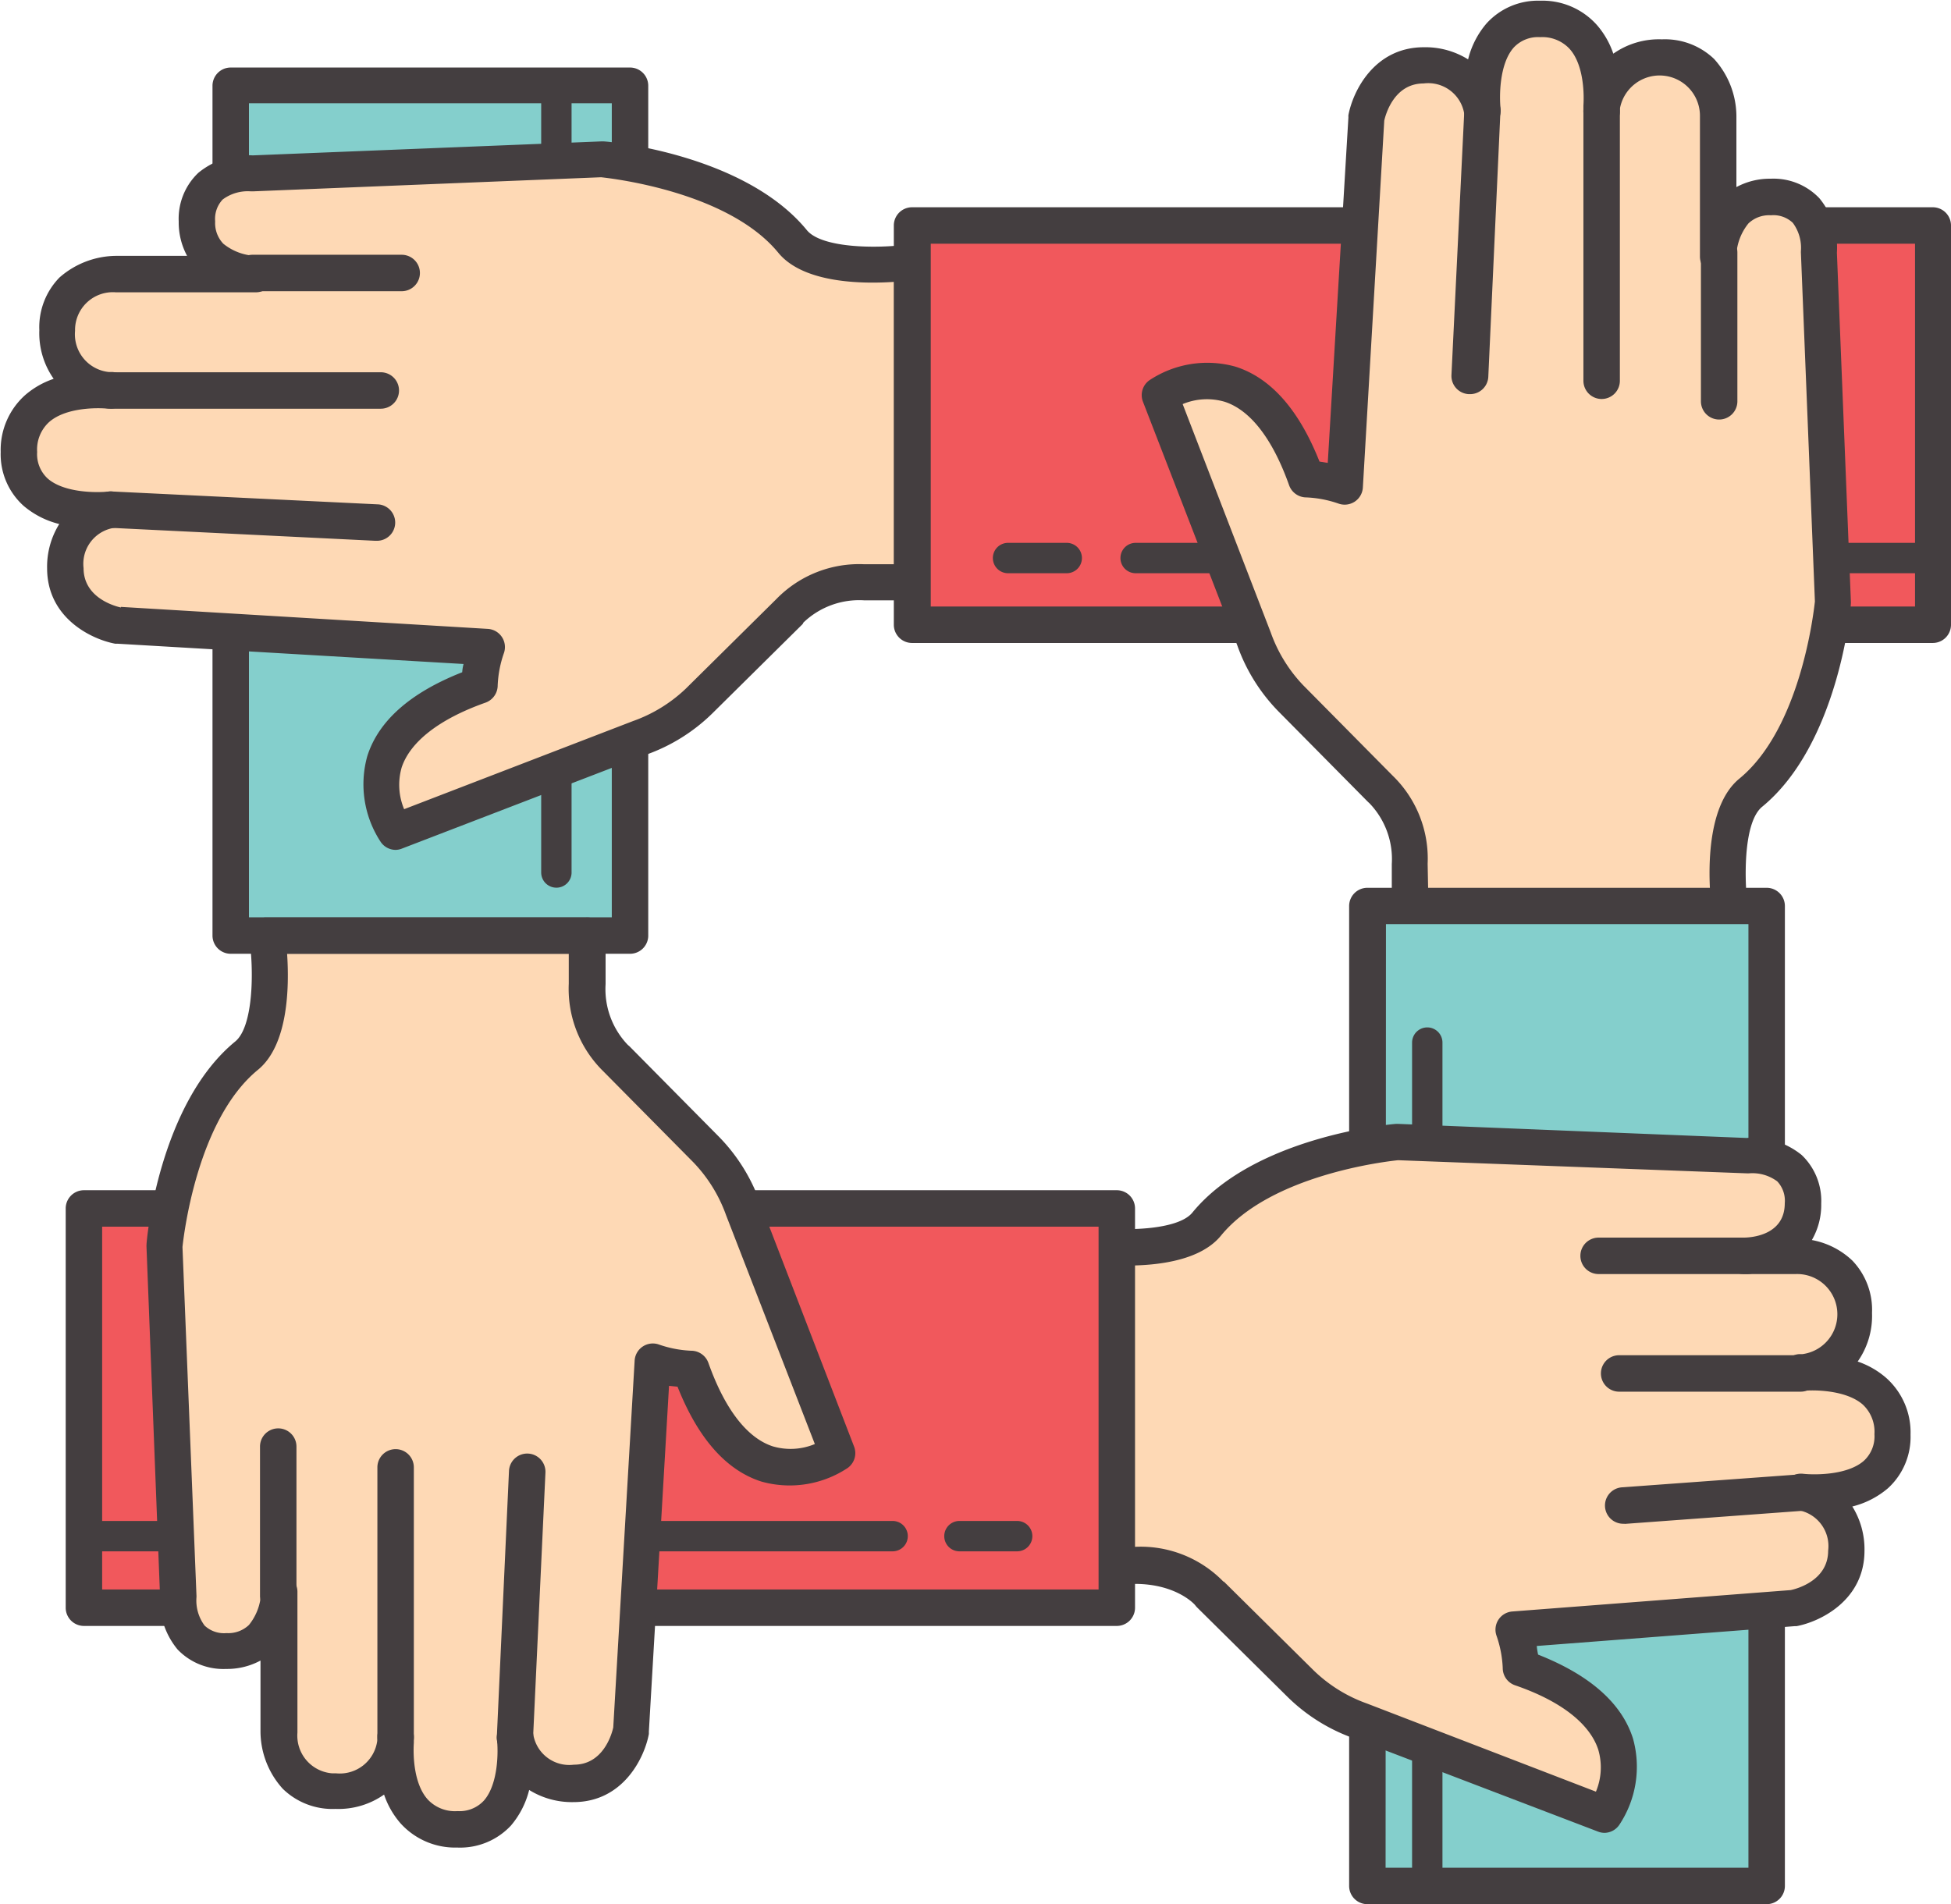 <svg xmlns="http://www.w3.org/2000/svg" viewBox="-0.057 -0.058 160.557 156.718"><title>Depositphotos_88018674_09</title><g data-name="Layer 2"><g data-name="Layer 1"><path fill="#84cfcc" d="M18.93 6.98h32.86v69.96H18.93z"/><path d="M51.79 78.44H18.93a1.5 1.5 0 0 1-1.5-1.5V7a1.5 1.5 0 0 1 1.5-1.5h32.86a1.5 1.5 0 0 1 1.5 1.5v70a1.5 1.5 0 0 1-1.5 1.44zm-31.36-3h29.86v-67H20.43z" fill="#443e40"/><path d="M45.73 62.28A1.25 1.25 0 0 1 44.48 61V7.7a1.25 1.25 0 0 1 2.5 0V61a1.25 1.25 0 0 1-1.22 1.28z" fill="#443e40"/><path d="M45.73 73a1.25 1.25 0 0 1-1.25-1.25v-8.88a1.25 1.25 0 0 1 2.5 0v8.83a1.25 1.25 0 0 1-1.2 1.3z" fill="#443e40"/><path d="M40 53.19L9.69 51.43s-4.37-.81-4.37-4.73A4.56 4.56 0 0 1 9 41.88s-7.54.9-7.54-4.74C1.5 31.22 9 32.08 9 32.08a4.69 4.69 0 0 1-4.42-4.94c0-4.72 4.86-4.67 4.86-4.67h11.63s-4.92 0-4.92-4.33 4.57-4 4.57-4L49.47 13s10.93.93 15.7 6.76c2.29 2.79 9.88 1.69 9.88 1.69v26.4h-4c-4.27 0-6.14 2.39-6.14 2.39l-7.4 7.36a13.32 13.32 0 0 1-4.91 3.06l-20.09 7.73s-5.44-7.69 6.89-12.06a10.4 10.4 0 0 1 .6-3.14z" fill="#fed9b5"/><path d="M32.51 69.89a1.5 1.5 0 0 1-1.22-.63 8.63 8.63 0 0 1-1.12-7.09c.92-2.9 3.54-5.22 7.81-6.9a3.82 3.82 0 0 1 .11-.68L9.6 52.92h-.18c-1.94-.36-5.6-2.11-5.6-6.21a6.65 6.65 0 0 1 1-3.64 7.18 7.18 0 0 1-2.94-1.5A5.71 5.71 0 0 1 0 37.14a6.05 6.05 0 0 1 2-4.67 7 7 0 0 1 2.36-1.35 6.53 6.53 0 0 1-1.18-4 5.85 5.85 0 0 1 1.66-4.34A7.14 7.14 0 0 1 9.5 21h5.84a5.8 5.8 0 0 1-.69-2.83 5.21 5.21 0 0 1 1.61-4 6.39 6.39 0 0 1 4.48-1.44l28.67-1.15h.19c.47 0 11.62 1.05 16.74 7.3 1.2 1.47 5.7 1.56 8.51 1.16a1.5 1.5 0 0 1 1.71 1.48v26.33a1.5 1.5 0 0 1-1.5 1.5h-4a6.63 6.63 0 0 0-5 1.83l-.06.12-7.44 7.36a14.83 14.83 0 0 1-5.43 3.39L33 69.79a1.48 1.48 0 0 1-.49.1zm-22.62-20l30.19 1.81a1.5 1.5 0 0 1 1.33 2 9.17 9.17 0 0 0-.51 2.64 1.51 1.51 0 0 1-1 1.43C36.08 59.12 33.7 61 33 63.1a5.18 5.18 0 0 0 .2 3.44l18.83-7.25a12.19 12.19 0 0 0 4.34-2.66l7.46-7.38a9.5 9.5 0 0 1 7.24-2.87h2.46V23.14c-2.64.18-7.48.12-9.54-2.4-4.11-5-13.58-6.1-14.58-6.21l-28.63 1.16h-.2a3.46 3.46 0 0 0-2.31.67 2.32 2.32 0 0 0-.62 1.8 2.46 2.46 0 0 0 .67 1.84A4.49 4.49 0 0 0 21 21a1.5 1.5 0 0 1 0 3H9.48a3.11 3.11 0 0 0-3.36 3.17 3.12 3.12 0 0 0 2.78 3.39h.31a1.5 1.5 0 0 1-.24 3h-.35c-1.07-.07-3.42 0-4.68 1.16A3.06 3.06 0 0 0 3 37.14a2.73 2.73 0 0 0 .85 2.17c1.35 1.21 4.08 1.19 5 1.09a1.51 1.51 0 0 1 .39 3 3 3 0 0 0-2.42 3.3c0 2.44 2.57 3.13 3.07 3.24z" fill="#443e40"/><path d="M30.89 44.45h-.07L9 43.38a1.5 1.5 0 0 1-1.42-1.57 1.48 1.48 0 0 1 1.54-1.42L31 41.45a1.5 1.5 0 1 1-.07 3z" fill="#443e40"/><path d="M31.28 33.58H9a1.5 1.5 0 0 1 0-3h22.28a1.5 1.5 0 0 1 0 3z" fill="#443e40"/><path d="M33 23.91H20.72a1.5 1.5 0 0 1 0-3H33a1.5 1.5 0 0 1 0 3z" fill="#443e40"/><path fill="#f1585c" d="M75.06 18.5h83.96v32.86H75.06z"/><path d="M159 52.86H75a1.5 1.5 0 0 1-1.5-1.5V18.5A1.5 1.5 0 0 1 75 17h84a1.5 1.5 0 0 1 1.5 1.5v32.86a1.5 1.5 0 0 1-1.5 1.5zm-82.46-3h81V20h-81z" fill="#443e40"/><path d="M158.4 47.12h-65a1.25 1.25 0 0 1 0-2.5h65a1.25 1.25 0 0 1 0 2.5z" fill="#443e40"/><path d="M87.73 47.12H82.9a1.25 1.25 0 0 1 0-2.5h4.83a1.25 1.25 0 0 1 0 2.5z" fill="#443e40"/><path d="M110.64 40l1.77-30.3s.81-4.37 4.73-4.37A4.56 4.56 0 0 1 122 9s-.9-7.54 4.74-7.54c5.92 0 5.06 7.54 5.06 7.54a4.69 4.69 0 0 1 4.93-4.42c4.72 0 4.67 4.86 4.67 4.86v11.63s0-4.92 4.33-4.92 4 4.57 4 4.57l1.16 28.75s-.93 10.93-6.76 15.7c-2.79 2.29-1.69 9.88-1.69 9.88H116v-4c0-4.27-2.39-6.14-2.39-6.14l-7.36-7.44a13.32 13.32 0 0 1-3.06-4.91l-7.75-20s7.69-5.44 12.06 6.89a10.41 10.41 0 0 1 3.14.55z" fill="#fed9b5"/><path d="M142.35 76.56H116.1a1.52 1.52 0 0 1-1.62-1.42v-4.08a6.63 6.63 0 0 0-1.83-5l-.13-.12-7.36-7.44a14.83 14.83 0 0 1-3.39-5.43L94 33a1.5 1.5 0 0 1 .53-1.76 8.61 8.61 0 0 1 7.09-1.12c2.9.92 5.22 3.54 6.91 7.81l.68.11 1.7-28.44a1.44 1.44 0 0 1 0-.18c.36-1.94 2.11-5.59 6.21-5.59a6.65 6.65 0 0 1 3.64 1 7.18 7.18 0 0 1 1.5-2.94A5.71 5.71 0 0 1 126.69 0a6 6 0 0 1 4.67 2 7 7 0 0 1 1.35 2.36 6.53 6.53 0 0 1 4-1.18A5.85 5.85 0 0 1 141 4.79a7.06 7.06 0 0 1 1.84 4.71v5.84a5.8 5.8 0 0 1 2.83-.69 5.21 5.21 0 0 1 4 1.61 6.38 6.38 0 0 1 1.44 4.48l1.15 28.67a1.5 1.5 0 0 1 0 .19c0 .47-1.06 11.62-7.3 16.74-1.61 1.32-1.47 6.3-1.16 8.51a1.5 1.5 0 0 1-1.28 1.7h-.17zm-24.87-3h23.21c-.18-2.64-.12-7.48 2.4-9.54 5-4.11 6.1-13.58 6.21-14.58l-1.15-28.65a1.64 1.64 0 0 1 0-.2 3.45 3.45 0 0 0-.67-2.31 2.32 2.32 0 0 0-1.8-.62 2.46 2.46 0 0 0-1.85.67 4.5 4.5 0 0 0-1 2.73 1.5 1.5 0 0 1-1.49 1.5 1.5 1.5 0 0 1-1.5-1.49V9.48a3.32 3.32 0 0 0-6.59-.58v.31a1.5 1.5 0 0 1-3-.24v-.35c.07-1.07 0-3.42-1.16-4.68a3.06 3.06 0 0 0-2.4-.94 2.73 2.73 0 0 0-2.17.85c-1.21 1.35-1.19 4.08-1.09 5a1.51 1.51 0 0 1-3 .39 3 3 0 0 0-3.33-2.43c-2.44 0-3.13 2.57-3.24 3.06l-1.76 30.19a1.5 1.5 0 0 1-2 1.33 9.22 9.22 0 0 0-2.65-.51 1.51 1.51 0 0 1-1.42-1c-1.35-3.8-3.18-6.18-5.3-6.87a5.19 5.19 0 0 0-3.46.19l7.25 18.8a12.18 12.18 0 0 0 2.66 4.33l7.38 7.46a9.5 9.5 0 0 1 2.87 7.24z" fill="#443e40"/><path d="M120.88 32.38h-.07a1.5 1.5 0 0 1-1.42-1.57L120.45 9A1.48 1.48 0 0 1 122 7.54a1.5 1.5 0 0 1 1.42 1.57l-1 21.89a1.5 1.5 0 0 1-1.54 1.38z" fill="#443e40"/><path d="M131.75 32.78a1.5 1.5 0 0 1-1.5-1.5V9a1.5 1.5 0 1 1 3 0v22.28a1.5 1.5 0 0 1-1.5 1.5z" fill="#443e40"/><path d="M141.42 34.47a1.5 1.5 0 0 1-1.5-1.5V20.72a1.5 1.5 0 1 1 3 0V33a1.5 1.5 0 0 1-1.5 1.47z" fill="#443e40"/><path fill="#84cfcc" d="M112.47 74.51h32.86v80.65h-32.86z"/><path d="M145.33 156.66h-32.86a1.5 1.5 0 0 1-1.5-1.5V74.51a1.5 1.5 0 0 1 1.5-1.5h32.86a1.5 1.5 0 0 1 1.5 1.5v80.65a1.5 1.5 0 0 1-1.5 1.5zm-31.36-3h29.86V76H114z" fill="#443e40"/><path d="M117.4 155.28a1.25 1.25 0 0 1-1.25-1.25V98.62a1.25 1.25 0 1 1 2.5 0V154a1.25 1.25 0 0 1-1.22 1.28z" fill="#443e40"/><path d="M117.4 95a1.25 1.25 0 0 1-1.25-1.25v-8a1.25 1.25 0 0 1 2.5 0v8A1.25 1.25 0 0 1 117.4 95z" fill="#443e40"/><path d="M124.48 134.09l23-1.77s4.37-.81 4.37-4.73a4.56 4.56 0 0 0-3.72-4.81s7.54.9 7.54-4.74c0-5.92-7.54-5.06-7.54-5.06a4.69 4.69 0 0 0 4.42-4.93c0-4.72-4.86-4.67-4.86-4.67h-4.29s4.92 0 4.92-4.33-4.57-4-4.57-4L115 93.93s-10.93.93-15.7 6.76c-2.29 2.79-9.88 1.69-9.88 1.69v26.37h4c4.27 0 6.13 2.39 6.13 2.39l7.45 7.36a13.33 13.33 0 0 0 4.91 3.06l20.1 7.73s5.44-7.69-6.89-12.06a10.43 10.43 0 0 0-.64-3.14z" fill="#fed9b5"/><path d="M132 150.79a1.48 1.48 0 0 1-.54-.1L111.33 143a14.82 14.82 0 0 1-5.49-3.46l-7.37-7.29-.13-.14c0-.06-1.54-1.81-5-1.81h-4a1.5 1.5 0 0 1-1.5-1.5v-26.42a1.5 1.5 0 0 1 .52-1.13 1.48 1.48 0 0 1 1.2-.35c2.81.4 7.31.31 8.51-1.16 5.12-6.25 16.26-7.26 16.74-7.3h.19l28.67 1.16a6.38 6.38 0 0 1 4.54 1.4 5.21 5.21 0 0 1 1.61 4 5.75 5.75 0 0 1-.77 3 6.54 6.54 0 0 1 3.33 1.69A5.85 5.85 0 0 1 154 108a6.53 6.53 0 0 1-1.18 4 7 7 0 0 1 2.35 1.35 6 6 0 0 1 2 4.67 5.71 5.71 0 0 1-1.86 4.41 7.18 7.18 0 0 1-2.93 1.5 6.66 6.66 0 0 1 1 3.64c0 4.09-3.66 5.85-5.6 6.21h-.16l-21.21 1.63a6.27 6.27 0 0 0 .11.71c4.26 1.68 6.89 4 7.81 6.91a8.63 8.63 0 0 1-1.12 7.09 1.5 1.5 0 0 1-1.21.67zm-31.34-20.68l7.4 7.32a12.13 12.13 0 0 0 4.39 2.72l18.83 7.25a5.18 5.18 0 0 0 .19-3.46c-.69-2.12-3.06-4-6.86-5.3a1.5 1.5 0 0 1-1-1.43 9.25 9.25 0 0 0-.51-2.64 1.5 1.5 0 0 1 1.31-2l22.9-1.76c.52-.11 3.08-.8 3.08-3.24a3 3 0 0 0-2.43-3.33 1.51 1.51 0 1 1 .39-3c.94.1 3.66.12 5-1.09a2.73 2.73 0 0 0 .85-2.17 3.06 3.06 0 0 0-.95-2.43c-1.26-1.12-3.62-1.22-4.66-1.16h-.36a1.5 1.5 0 1 1-.24-3h.28a3.31 3.31 0 0 0-.54-6.59h-4.3a1.5 1.5 0 0 1 0-3c.6 0 3.39-.17 3.39-2.83a2.32 2.32 0 0 0-.62-1.8 3.43 3.43 0 0 0-2.32-.66h-.19L115 95.43c-1 .1-10.48 1.2-14.58 6.21-2.06 2.52-6.9 2.58-9.54 2.4v23.21h2.46a9.5 9.5 0 0 1 7.28 2.86z" fill="#443e40"/><path d="M133.58 125.35a1.5 1.5 0 1 1-.11-3l14.53-1.06a1.5 1.5 0 0 1 .22 3l-14.54 1.07z" fill="#443e40"/><path d="M148.12 114.48h-14.93a1.5 1.5 0 0 1 0-3h14.94a1.5 1.5 0 0 1 0 3z" fill="#443e40"/><path d="M143.75 104.8H131.5a1.5 1.5 0 0 1 0-3h12.25a1.5 1.5 0 0 1 0 3z" fill="#443e40"/><path fill="#f1585c" d="M6.85 99.4h85v32.86h-85z"/><path d="M91.85 133.76h-85a1.5 1.5 0 0 1-1.5-1.5V99.4a1.5 1.5 0 0 1 1.5-1.5h85a1.5 1.5 0 0 1 1.5 1.5v32.86a1.5 1.5 0 0 1-1.5 1.5zm-83.5-3h82V100.9h-82z" fill="#443e40"/><path d="M83.65 127.62H78.9a1.25 1.25 0 0 1 0-2.5h4.75a1.25 1.25 0 0 1 0 2.5z" fill="#443e40"/><path d="M73.4 127.62H8.15a1.25 1.25 0 0 1 0-2.5H73.4a1.25 1.25 0 0 1 0 2.5z" fill="#443e40"/><path d="M53.63 112l-1.77 30.3s-.8 4.37-4.73 4.37a4.56 4.56 0 0 1-4.81-3.67s.9 7.54-4.74 7.54c-5.92 0-5.06-7.54-5.06-7.54a4.69 4.69 0 0 1-4.93 4.42c-4.72 0-4.67-4.86-4.67-4.86v-11.63s0 4.92-4.33 4.92-4-4.57-4-4.57l-1.16-28.75s.93-10.93 6.76-15.7C23 84.54 21.88 77 21.88 77h26.4v4c0 4.27 2.39 6.14 2.39 6.14L58 94.49a13.32 13.32 0 0 1 3.06 4.91l7.74 20.09s-7.69 5.44-12.06-6.89a10.41 10.41 0 0 1-3.11-.6z" fill="#fed9b5"/><path d="M37.57 152a6.05 6.05 0 0 1-4.67-2 7 7 0 0 1-1.35-2.36 6.53 6.53 0 0 1-4 1.18 5.85 5.85 0 0 1-4.34-1.66 7.06 7.06 0 0 1-1.83-4.71v-5.84a5.8 5.8 0 0 1-2.83.69 5.21 5.21 0 0 1-4-1.61 6.38 6.38 0 0 1-1.44-4.48L12 102.59a1.5 1.5 0 0 1 0-.19c0-.47 1.06-11.62 7.3-16.74 1.47-1.2 1.56-5.7 1.16-8.51a1.5 1.5 0 0 1 1.28-1.7h26.42a1.52 1.52 0 0 1 1.62 1.42v4.07a6.63 6.63 0 0 0 1.83 5l.13.11 7.36 7.44a14.83 14.83 0 0 1 3.39 5.43L70.23 119a1.5 1.5 0 0 1-.53 1.76 8.62 8.62 0 0 1-7.09 1.12c-2.9-.92-5.22-3.55-6.91-7.81L55 114l-1.66 28.48a1.44 1.44 0 0 1 0 .18c-.36 1.94-2.11 5.6-6.21 5.6a6.66 6.66 0 0 1-3.64-1 7.18 7.18 0 0 1-1.5 2.93 5.71 5.71 0 0 1-4.42 1.81zM34 143.38c-.07 1.07 0 3.42 1.16 4.68a3.06 3.06 0 0 0 2.43.94 2.72 2.72 0 0 0 2.17-.86c1.21-1.36 1.19-4.14 1.08-5a1.51 1.51 0 1 1 3-.39 3 3 0 0 0 3.33 2.43c2.44 0 3.13-2.57 3.24-3.06l1.76-30.19a1.5 1.5 0 0 1 2-1.33 9.19 9.19 0 0 0 2.65.51 1.51 1.51 0 0 1 1.42 1c1.35 3.8 3.18 6.18 5.3 6.87a5.19 5.19 0 0 0 3.46-.19l-7.31-18.85A12.19 12.19 0 0 0 57 95.6l-7.38-7.46a9.5 9.5 0 0 1-2.87-7.24v-2.45H23.57c.18 2.64.12 7.48-2.4 9.54-5 4.1-6.1 13.58-6.21 14.58l1.15 28.65a1.66 1.66 0 0 1 0 .2 3.45 3.45 0 0 0 .67 2.31 2.32 2.32 0 0 0 1.8.62 2.46 2.46 0 0 0 1.85-.67 4.5 4.5 0 0 0 1-2.73 1.5 1.5 0 0 1 1.49-1.5 1.5 1.5 0 0 1 1.5 1.49v11.6a3.11 3.11 0 0 0 2.85 3.35h.32a3.11 3.11 0 0 0 3.41-2.77v-.33a1.5 1.5 0 1 1 3 .24zm17.88-1.07z" fill="#443e40"/><path d="M42.32 144.45h-.07a1.5 1.5 0 0 1-1.42-1.57l1-21.88a1.5 1.5 0 0 1 3 .15L43.81 143a1.5 1.5 0 0 1-1.49 1.45z" fill="#443e40"/><path d="M32.51 144.45A1.5 1.5 0 0 1 31 143v-22.29a1.5 1.5 0 0 1 3 0V143a1.5 1.5 0 0 1-1.49 1.45z" fill="#443e40"/><path d="M22.84 132.78a1.5 1.5 0 0 1-1.5-1.5V119a1.5 1.5 0 0 1 3 0v12.25a1.5 1.5 0 0 1-1.47 1.53z" fill="#443e40"/></g></g></svg>